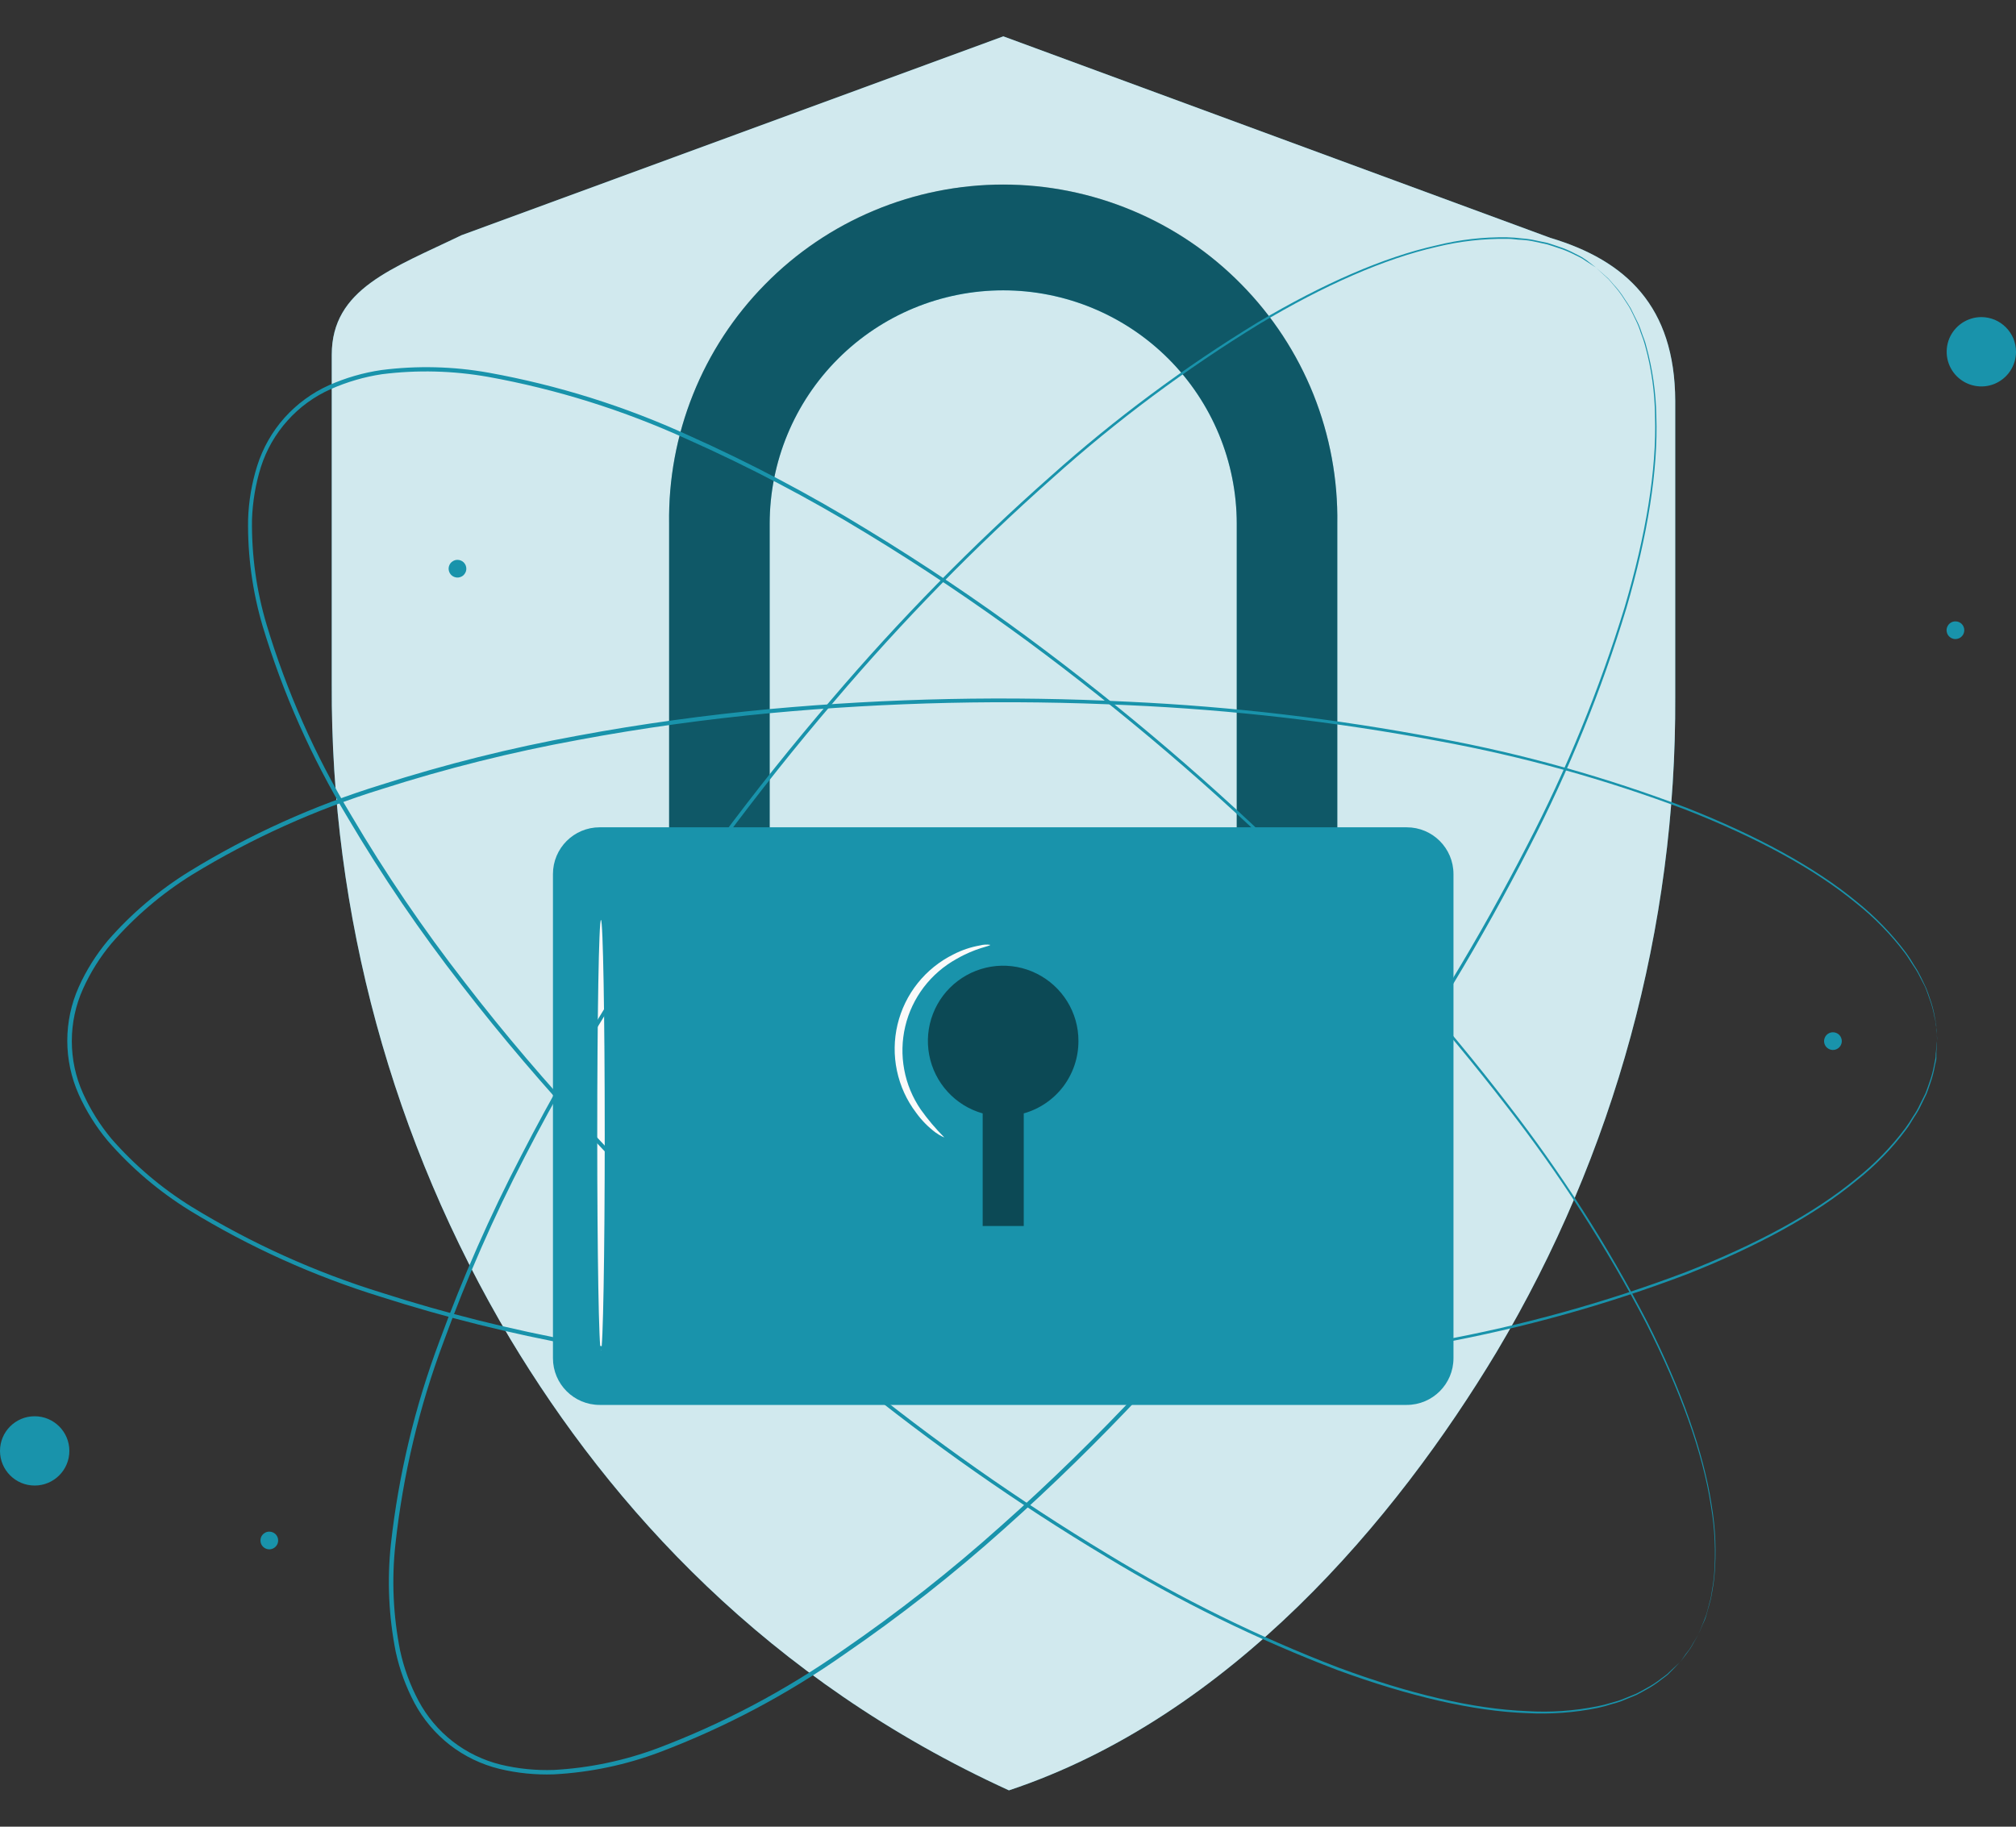 <svg width="32" height="29" viewBox="0 0 32 29" fill="none" xmlns="http://www.w3.org/2000/svg">
<rect x="0" y="0" width="32" height="29" fill="#333333" stroke="none"/>
<path d="M24.608 3.776L15.926 0.577L7.326 3.734C6.228 4.265 5.266 4.584 5.266 5.632V10.86C5.248 14.518 6.227 18.112 8.099 21.256C9.703 23.926 12.185 26.675 16.015 28.423C19.53 27.252 22.154 24.13 23.758 21.459C25.63 18.316 26.609 14.722 26.591 11.064V6.363C26.585 4.866 25.812 4.136 24.608 3.776Z" fill="#1993AB"/>
<g opacity="0.8">
<path d="M24.608 3.776L15.926 0.577L7.326 3.734C6.228 4.265 5.266 4.584 5.266 5.632V10.86C5.248 14.518 6.227 18.112 8.099 21.256C9.703 23.926 12.185 26.675 16.015 28.423C19.53 27.252 22.154 24.13 23.758 21.459C25.63 18.316 26.609 14.722 26.591 11.064V6.363C26.585 4.866 25.812 4.136 24.608 3.776Z" fill="white"/>
</g>
<path d="M21.227 17H19.631V8.317C19.631 7.334 19.241 6.391 18.546 5.696C17.85 5 16.907 4.61 15.924 4.61C14.941 4.61 13.998 5 13.303 5.696C12.607 6.391 12.217 7.334 12.217 8.317V17H10.621V8.317C10.61 7.614 10.739 6.915 11.001 6.262C11.262 5.609 11.651 5.015 12.145 4.514C12.638 4.012 13.226 3.614 13.875 3.343C14.524 3.071 15.221 2.931 15.924 2.931C16.628 2.931 17.324 3.071 17.973 3.343C18.622 3.614 19.21 4.012 19.703 4.514C20.197 5.015 20.586 5.609 20.848 6.262C21.109 6.915 21.238 7.614 21.227 8.317V17Z" fill="#1993AB"/>
<g opacity="0.4">
<path d="M21.227 16.998H19.631V8.315C19.631 7.332 19.241 6.389 18.546 5.694C17.85 4.999 16.907 4.608 15.924 4.608C14.941 4.608 13.998 4.999 13.303 5.694C12.607 6.389 12.217 7.332 12.217 8.315V16.998H10.621V8.315C10.61 7.612 10.739 6.913 11.001 6.26C11.262 5.607 11.651 5.013 12.145 4.512C12.638 4.01 13.226 3.612 13.875 3.341C14.524 3.069 15.221 2.929 15.924 2.929C16.628 2.929 17.324 3.069 17.973 3.341C18.622 3.612 19.21 4.01 19.703 4.512C20.197 5.013 20.586 5.607 20.848 6.26C21.109 6.913 21.238 7.612 21.227 8.315V16.998Z" fill="black"/>
</g>
<path d="M22.329 13.134H9.519C9.109 13.134 8.777 13.466 8.777 13.876V21.562C8.777 21.972 9.109 22.304 9.519 22.304H22.329C22.739 22.304 23.071 21.972 23.071 21.562V13.876C23.071 13.466 22.739 13.134 22.329 13.134Z" fill="#1993AB"/>
<g opacity="0.5">
<path d="M17.118 16.527C17.119 16.305 17.057 16.087 16.94 15.898C16.823 15.709 16.655 15.556 16.456 15.457C16.257 15.357 16.034 15.316 15.813 15.336C15.591 15.357 15.38 15.439 15.203 15.573C15.025 15.707 14.889 15.888 14.809 16.095C14.728 16.303 14.708 16.528 14.749 16.747C14.79 16.965 14.891 17.168 15.041 17.332C15.191 17.497 15.384 17.616 15.598 17.676V19.464H16.25V17.676C16.5 17.606 16.721 17.455 16.878 17.248C17.034 17.04 17.119 16.787 17.118 16.527Z" fill="black"/>
</g>
<path d="M9.539 21.436C9.506 21.436 9.48 19.904 9.48 18.02C9.48 16.137 9.506 14.605 9.539 14.605C9.572 14.605 9.599 16.137 9.599 18.02C9.599 19.904 9.572 21.436 9.539 21.436Z" fill="#FAFAFA"/>
<path d="M14.989 18.057C14.989 18.057 14.932 18.039 14.848 17.978C14.73 17.889 14.626 17.783 14.54 17.663C14.391 17.467 14.288 17.24 14.237 16.998C14.186 16.757 14.189 16.507 14.246 16.267C14.303 16.027 14.412 15.802 14.566 15.609C14.72 15.416 14.914 15.26 15.135 15.151C15.268 15.082 15.41 15.035 15.557 15.009C15.609 14.995 15.664 14.992 15.718 15C15.718 15.023 15.492 15.045 15.181 15.225C14.979 15.337 14.802 15.49 14.662 15.674C14.522 15.859 14.422 16.07 14.369 16.295C14.316 16.52 14.31 16.754 14.353 16.982C14.395 17.209 14.485 17.425 14.616 17.616C14.728 17.773 14.852 17.92 14.989 18.057Z" fill="#FAFAFA"/>
<path d="M26.666 26.394C26.666 26.394 26.7 26.345 26.769 26.255L26.826 26.178C26.847 26.148 26.865 26.114 26.885 26.077C26.936 25.994 26.979 25.906 27.013 25.815C27.033 25.763 27.058 25.709 27.078 25.651C27.098 25.592 27.112 25.523 27.13 25.462C27.151 25.393 27.166 25.322 27.174 25.251C27.189 25.174 27.2 25.096 27.207 25.018C27.237 24.645 27.22 24.268 27.156 23.899C27.028 23.06 26.671 22.074 26.127 21.002C25.496 19.792 24.756 18.643 23.918 17.567C22.908 16.257 21.807 15.019 20.623 13.864C19.271 12.533 17.826 11.3 16.3 10.173C15.492 9.58 14.64 9.004 13.746 8.462C12.833 7.905 11.884 7.408 10.907 6.973C9.899 6.513 8.838 6.18 7.748 5.983C7.191 5.885 6.623 5.87 6.062 5.941C5.782 5.983 5.509 6.063 5.249 6.178C4.988 6.294 4.754 6.464 4.564 6.677C4.373 6.889 4.229 7.14 4.142 7.412C4.057 7.683 4.01 7.964 4 8.247C3.992 8.812 4.07 9.376 4.232 9.917C4.551 10.978 5.002 11.995 5.575 12.944C6.118 13.866 6.72 14.752 7.378 15.597C8.016 16.427 8.688 17.207 9.368 17.941C10.662 19.33 12.052 20.626 13.528 21.819C14.81 22.863 16.164 23.815 17.579 24.67C18.744 25.38 19.97 25.984 21.243 26.473C22.37 26.892 23.39 27.132 24.238 27.165C24.613 27.188 24.989 27.162 25.357 27.088C25.433 27.073 25.508 27.054 25.583 27.031C25.653 27.013 25.721 26.991 25.788 26.963L25.97 26.889C26.026 26.862 26.077 26.832 26.125 26.806C26.212 26.76 26.295 26.706 26.372 26.645C26.405 26.62 26.438 26.599 26.465 26.576L26.534 26.51L26.662 26.391L26.54 26.519L26.471 26.588C26.445 26.611 26.413 26.632 26.378 26.659C26.302 26.721 26.219 26.776 26.133 26.823C26.084 26.849 26.034 26.88 25.977 26.908L25.795 26.983C25.728 27.012 25.66 27.035 25.589 27.052C25.515 27.077 25.439 27.097 25.362 27.114C24.992 27.189 24.615 27.217 24.238 27.197C23.387 27.167 22.363 26.929 21.231 26.514C19.954 26.027 18.724 25.425 17.557 24.715C16.137 23.863 14.779 22.911 13.495 21.866C12.015 20.674 10.621 19.378 9.325 17.988C8.642 17.253 7.971 16.471 7.329 15.64C6.67 14.794 6.065 13.906 5.52 12.982C4.945 12.028 4.491 11.007 4.169 9.94C4.007 9.391 3.929 8.82 3.938 8.247C3.947 7.957 3.996 7.67 4.083 7.393C4.172 7.112 4.319 6.853 4.515 6.633C4.712 6.413 4.952 6.237 5.221 6.116C5.486 5.998 5.766 5.917 6.052 5.875C6.62 5.802 7.195 5.816 7.758 5.917C8.854 6.115 9.92 6.449 10.932 6.913C11.91 7.35 12.857 7.85 13.77 8.411C14.663 8.955 15.521 9.532 16.323 10.126C17.851 11.256 19.297 12.494 20.65 13.828C21.834 14.986 22.933 16.226 23.942 17.539C24.78 18.619 25.518 19.773 26.147 20.986C26.689 22.063 27.041 23.053 27.169 23.895C27.231 24.267 27.247 24.645 27.213 25.021C27.206 25.099 27.195 25.177 27.18 25.255C27.17 25.326 27.155 25.397 27.134 25.467C27.115 25.533 27.097 25.594 27.081 25.657C27.064 25.72 27.033 25.769 27.013 25.822C26.977 25.913 26.931 26.001 26.877 26.083C26.856 26.12 26.838 26.155 26.817 26.184L26.757 26.26C26.697 26.349 26.666 26.394 26.666 26.394Z" fill="#1993AB"/>
<path d="M30.751 16.528C30.751 16.528 30.745 16.469 30.736 16.356C30.736 16.327 30.733 16.295 30.728 16.26C30.728 16.224 30.713 16.187 30.705 16.145C30.688 16.048 30.663 15.953 30.628 15.861C30.609 15.809 30.591 15.753 30.569 15.695C30.546 15.638 30.511 15.582 30.48 15.519C30.448 15.453 30.411 15.389 30.368 15.329C30.326 15.268 30.29 15.201 30.24 15.135C30.014 14.835 29.751 14.566 29.456 14.333C28.801 13.794 27.88 13.294 26.761 12.856C25.485 12.374 24.168 12.008 22.826 11.763C21.201 11.458 19.556 11.268 17.905 11.195C16.009 11.104 14.11 11.146 12.22 11.322C11.223 11.417 10.204 11.555 9.174 11.748C8.121 11.94 7.082 12.2 6.064 12.526C5.004 12.853 3.99 13.312 3.044 13.89C2.566 14.188 2.136 14.555 1.767 14.98C1.585 15.198 1.434 15.44 1.318 15.698C1.2 15.959 1.14 16.242 1.14 16.528C1.14 16.814 1.2 17.097 1.318 17.358C1.435 17.616 1.586 17.858 1.767 18.076C2.136 18.499 2.566 18.864 3.044 19.16C3.989 19.739 5.003 20.197 6.062 20.524C7.081 20.851 8.12 21.111 9.173 21.303C10.203 21.497 11.222 21.634 12.219 21.729C14.109 21.905 16.008 21.948 17.904 21.856C19.555 21.783 21.2 21.593 22.825 21.288C24.167 21.043 25.484 20.678 26.76 20.195C27.88 19.757 28.803 19.257 29.455 18.718C29.75 18.485 30.013 18.216 30.239 17.916C30.285 17.854 30.328 17.789 30.367 17.722C30.408 17.663 30.444 17.601 30.474 17.535L30.562 17.359C30.585 17.302 30.603 17.246 30.622 17.193C30.656 17.101 30.682 17.006 30.699 16.91C30.706 16.869 30.717 16.831 30.722 16.796C30.727 16.762 30.722 16.729 30.729 16.7C30.738 16.585 30.745 16.528 30.745 16.528C30.745 16.528 30.745 16.587 30.736 16.7C30.736 16.73 30.736 16.762 30.736 16.797C30.736 16.833 30.722 16.87 30.714 16.912C30.698 17.009 30.673 17.105 30.64 17.197C30.621 17.251 30.604 17.307 30.58 17.366L30.494 17.543C30.464 17.608 30.428 17.671 30.387 17.731C30.345 17.793 30.309 17.865 30.259 17.929C30.034 18.231 29.77 18.503 29.474 18.738C28.819 19.282 27.896 19.788 26.776 20.23C25.498 20.715 24.179 21.083 22.835 21.33C21.208 21.639 19.561 21.832 17.907 21.909C16.009 22.003 14.107 21.964 12.214 21.79C11.216 21.695 10.195 21.559 9.161 21.366C8.106 21.174 7.065 20.914 6.043 20.587C4.979 20.258 3.959 19.798 3.009 19.216C2.523 18.915 2.085 18.543 1.71 18.111C1.524 17.888 1.369 17.641 1.25 17.376C1.13 17.107 1.068 16.816 1.068 16.522C1.068 16.228 1.13 15.937 1.25 15.669C1.369 15.404 1.524 15.158 1.71 14.934C2.085 14.503 2.524 14.131 3.011 13.831C3.96 13.249 4.979 12.789 6.043 12.461C7.064 12.134 8.106 11.873 9.161 11.681C10.194 11.488 11.214 11.352 12.213 11.257C14.105 11.084 16.008 11.044 17.906 11.14C19.561 11.216 21.208 11.411 22.835 11.721C24.178 11.969 25.497 12.339 26.774 12.825C27.895 13.268 28.817 13.773 29.473 14.316C29.767 14.552 30.03 14.825 30.256 15.127C30.302 15.191 30.344 15.256 30.383 15.324C30.424 15.384 30.459 15.447 30.491 15.512L30.576 15.69C30.6 15.748 30.617 15.805 30.636 15.858C30.67 15.95 30.695 16.046 30.71 16.144C30.718 16.185 30.727 16.223 30.732 16.259C30.737 16.294 30.732 16.326 30.732 16.354C30.751 16.469 30.751 16.528 30.751 16.528Z" fill="#1993AB"/>
<path d="M25.332 4.246C25.332 4.246 25.281 4.216 25.187 4.153L25.107 4.101C25.076 4.083 25.039 4.067 25.002 4.048C24.915 4.003 24.825 3.965 24.731 3.936C24.677 3.919 24.623 3.898 24.563 3.881L24.367 3.838C24.297 3.822 24.226 3.812 24.154 3.808C24.079 3.808 24.002 3.789 23.92 3.792C23.545 3.787 23.17 3.83 22.806 3.919C21.98 4.106 21.018 4.528 19.988 5.145C18.824 5.858 17.728 6.674 16.713 7.585C15.476 8.682 14.319 9.866 13.249 11.126C12.014 12.567 10.883 14.094 9.864 15.694C9.327 16.541 8.812 17.43 8.331 18.363C7.839 19.313 7.408 20.294 7.042 21.3C6.653 22.337 6.396 23.419 6.276 24.52C6.215 25.082 6.241 25.65 6.351 26.204C6.411 26.481 6.509 26.749 6.642 26.999C6.776 27.251 6.962 27.472 7.187 27.647C7.413 27.822 7.673 27.947 7.95 28.015C8.225 28.081 8.509 28.109 8.792 28.099C9.357 28.068 9.913 27.951 10.442 27.753C11.479 27.361 12.462 26.84 13.37 26.204C14.252 25.599 15.095 24.937 15.892 24.222C16.676 23.526 17.409 22.805 18.094 22.075C19.389 20.689 20.583 19.213 21.669 17.658C22.625 16.309 23.483 14.894 24.239 13.424C24.868 12.213 25.385 10.948 25.786 9.645C26.125 8.496 26.297 7.457 26.27 6.61C26.267 6.234 26.215 5.861 26.116 5.499C26.096 5.423 26.071 5.349 26.042 5.277C26.021 5.208 25.994 5.142 25.962 5.077C25.931 5.016 25.903 4.95 25.876 4.901C25.85 4.853 25.811 4.798 25.782 4.752C25.73 4.668 25.671 4.59 25.605 4.517C25.578 4.485 25.553 4.454 25.529 4.429L25.458 4.364C25.373 4.287 25.33 4.246 25.33 4.246L25.458 4.359L25.529 4.422C25.555 4.448 25.579 4.479 25.607 4.511C25.675 4.582 25.735 4.66 25.787 4.744C25.818 4.791 25.852 4.84 25.884 4.894L25.971 5.07C26.005 5.134 26.033 5.201 26.055 5.27C26.078 5.342 26.113 5.413 26.131 5.494C26.231 5.857 26.285 6.232 26.291 6.608C26.321 7.46 26.154 8.498 25.816 9.655C25.419 10.963 24.904 12.231 24.277 13.446C23.523 14.92 22.667 16.34 21.714 17.694C20.628 19.252 19.433 20.731 18.139 22.121C17.452 22.854 16.719 23.576 15.934 24.275C15.135 24.991 14.29 25.655 13.406 26.261C12.496 26.901 11.509 27.424 10.469 27.818C9.931 28.02 9.364 28.139 8.79 28.169C8.5 28.179 8.21 28.15 7.928 28.082C7.642 28.012 7.374 27.883 7.141 27.703C6.909 27.522 6.717 27.295 6.578 27.035C6.443 26.779 6.342 26.505 6.281 26.222C6.17 25.661 6.144 25.087 6.204 24.518C6.326 23.412 6.587 22.324 6.979 21.282C7.347 20.276 7.78 19.295 8.274 18.345C8.754 17.41 9.271 16.52 9.806 15.673C10.828 14.071 11.962 12.543 13.2 11.102C14.274 9.841 15.435 8.658 16.676 7.561C17.697 6.647 18.8 5.828 19.971 5.114C21.008 4.499 21.972 4.079 22.803 3.895C23.169 3.804 23.546 3.761 23.923 3.767C24.002 3.769 24.08 3.775 24.158 3.785C24.23 3.79 24.302 3.8 24.372 3.816L24.566 3.857C24.626 3.875 24.681 3.895 24.735 3.913C24.829 3.943 24.919 3.982 25.006 4.029C25.044 4.048 25.08 4.065 25.11 4.083L25.189 4.136C25.285 4.212 25.332 4.246 25.332 4.246Z" fill="#1993AB"/>
<path d="M0.55 23.584C0.854 23.584 1.101 23.338 1.101 23.034C1.101 22.73 0.854 22.484 0.55 22.484C0.246 22.484 0 22.73 0 23.034C0 23.338 0.246 23.584 0.55 23.584Z" fill="#1993AB"/>
<path d="M32 5.586C32 5.695 31.967 5.801 31.907 5.891C31.846 5.982 31.76 6.052 31.659 6.094C31.559 6.135 31.448 6.146 31.342 6.124C31.235 6.103 31.137 6.05 31.06 5.973C30.983 5.896 30.931 5.798 30.91 5.692C30.889 5.585 30.9 5.474 30.941 5.374C30.983 5.273 31.054 5.188 31.144 5.127C31.235 5.067 31.341 5.034 31.45 5.034C31.522 5.034 31.594 5.049 31.661 5.076C31.727 5.104 31.788 5.145 31.839 5.196C31.89 5.247 31.931 5.308 31.959 5.375C31.986 5.442 32 5.514 32 5.586Z" fill="#1993AB"/>
<path d="M4.415 24.456C4.415 24.484 4.407 24.511 4.391 24.534C4.376 24.557 4.354 24.575 4.328 24.586C4.302 24.597 4.274 24.599 4.247 24.594C4.22 24.588 4.195 24.575 4.175 24.555C4.155 24.535 4.142 24.51 4.137 24.483C4.132 24.455 4.135 24.427 4.145 24.401C4.156 24.376 4.174 24.354 4.198 24.339C4.221 24.323 4.248 24.315 4.276 24.316C4.313 24.316 4.348 24.331 4.375 24.357C4.401 24.384 4.415 24.419 4.415 24.456Z" fill="#1993AB"/>
<path d="M7.402 9.028C7.402 9.056 7.394 9.083 7.378 9.106C7.363 9.13 7.341 9.148 7.315 9.158C7.29 9.169 7.261 9.172 7.234 9.166C7.207 9.161 7.182 9.147 7.162 9.128C7.143 9.108 7.129 9.083 7.124 9.056C7.118 9.029 7.121 9 7.132 8.975C7.142 8.949 7.16 8.927 7.184 8.912C7.207 8.896 7.234 8.888 7.262 8.888C7.299 8.888 7.335 8.903 7.361 8.929C7.387 8.955 7.402 8.991 7.402 9.028Z" fill="#1993AB"/>
<path d="M29.235 16.528C29.235 16.556 29.226 16.584 29.211 16.607C29.195 16.63 29.173 16.648 29.148 16.658C29.122 16.669 29.093 16.672 29.066 16.666C29.039 16.66 29.014 16.647 28.994 16.627C28.975 16.608 28.961 16.582 28.956 16.555C28.951 16.528 28.954 16.499 28.965 16.474C28.976 16.448 28.994 16.426 29.017 16.411C29.04 16.396 29.067 16.388 29.095 16.388C29.114 16.388 29.132 16.392 29.149 16.399C29.166 16.406 29.181 16.416 29.194 16.429C29.207 16.442 29.217 16.458 29.224 16.475C29.231 16.492 29.235 16.51 29.235 16.528Z" fill="#1993AB"/>
<path d="M31.179 10.004C31.179 10.032 31.171 10.059 31.156 10.082C31.14 10.105 31.119 10.124 31.093 10.134C31.067 10.145 31.039 10.148 31.011 10.143C30.984 10.137 30.959 10.124 30.939 10.104C30.919 10.085 30.906 10.059 30.901 10.032C30.895 10.005 30.898 9.976 30.909 9.951C30.92 9.925 30.938 9.903 30.961 9.888C30.985 9.872 31.012 9.864 31.04 9.865C31.077 9.865 31.112 9.879 31.138 9.905C31.164 9.931 31.179 9.967 31.179 10.004Z" fill="#1993AB"/>
</svg>
